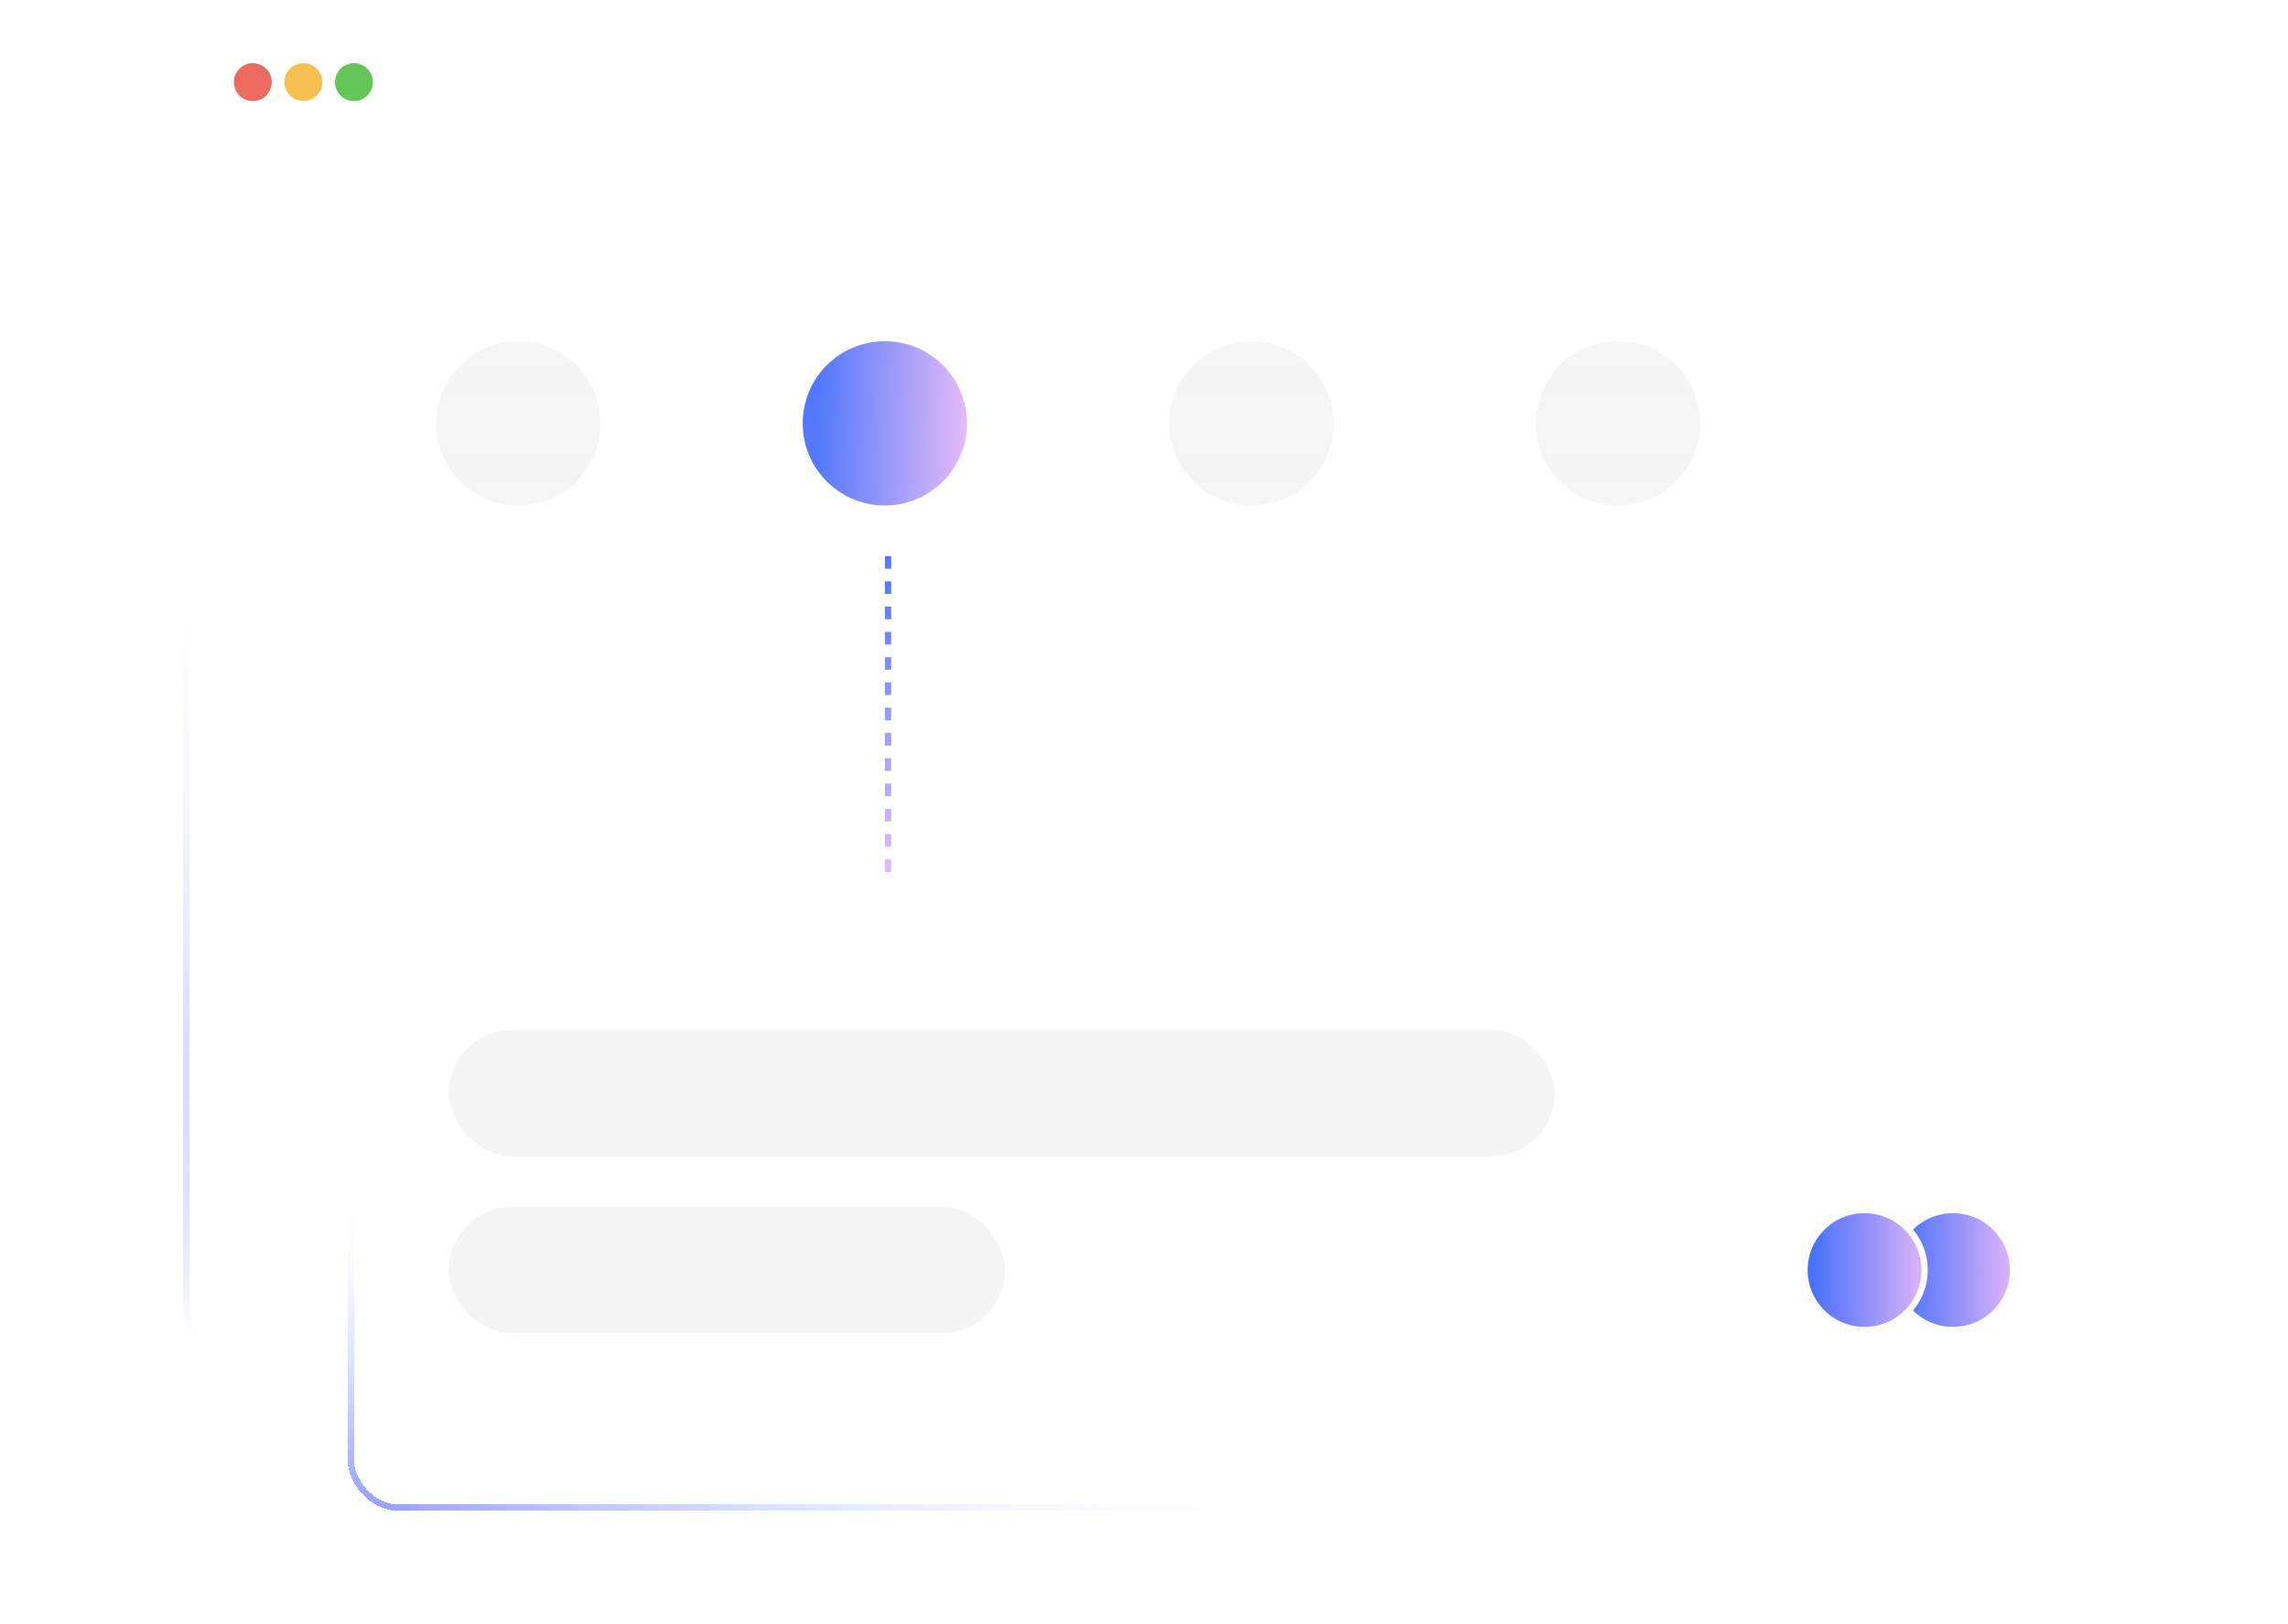 <svg width="362" height="257" viewBox="0 0 362 257" fill="none" xmlns="http://www.w3.org/2000/svg">
  <mask id="mask0_675_5598" style="mask-type:alpha" maskUnits="userSpaceOnUse" x="0" y="0" width="362" height="223">
    <rect width="362" height="223" fill="url(#paint0_linear_675_5598)"/>
  </mask>
  <g mask="url(#mask0_675_5598)">
    <g filter="url(#filter0_ddd_675_5598)">
      <rect x="29" width="280" height="203" rx="8" fill="white" fill-opacity="0.7" shape-rendering="crispEdges"/>
      <rect x="29.5" y="0.5" width="279" height="202" rx="7.5" stroke="url(#paint1_linear_675_5598)"
            shape-rendering="crispEdges"/>
    </g>
    <g filter="url(#filter1_ddd_675_5598)">
      <path d="M29 8C29 3.582 32.582 0 37 0H301C305.418 0 309 3.582 309 8V26H29V8Z" fill="white" fill-opacity="0.7"
            shape-rendering="crispEdges"/>
    </g>
    <circle cx="40" cy="13" r="3" fill="#EC6A5E"/>
    <circle cx="48" cy="13" r="3" fill="#F5BF4F"/>
    <circle cx="56" cy="13" r="3" fill="#61C554"/>
    <line x1="140.5" y1="88" x2="140.5" y2="140" stroke="url(#paint2_linear_675_5598)" stroke-dasharray="2 2"/>
    <circle opacity="0.05" cx="82" cy="67" r="13" fill="#1F2124"/>
    <circle cx="140" cy="67" r="12.5" fill="url(#paint3_linear_675_5598)" stroke="url(#paint4_linear_675_5598)"/>
    <circle opacity="0.05" cx="198" cy="67" r="13" fill="#1F2124"/>
    <circle opacity="0.05" cx="256" cy="67" r="13" fill="#1F2124"/>
  </g>
  <g filter="url(#filter2_ddd_675_5598)">
    <rect x="55" y="147" width="280" height="80" rx="8" fill="white" fill-opacity="0.7" shape-rendering="crispEdges"/>
    <rect x="55.5" y="147.5" width="279" height="79" rx="7.5" stroke="url(#paint5_linear_675_5598)"
          shape-rendering="crispEdges"/>
  </g>
  <circle cx="309" cy="201" r="9.5" fill="url(#paint6_linear_675_5598)" stroke="#FFFCFC"/>
  <circle cx="295" cy="201" r="9.5" fill="url(#paint7_linear_675_5598)" stroke="#FFFCFC"/>
  <rect opacity="0.05" x="71" y="163" width="175" height="20" rx="10" fill="#1F2124"/>
  <rect opacity="0.05" x="71" y="191" width="88" height="20" rx="10" fill="#1F2124"/>
  <defs>
    <filter id="filter0_ddd_675_5598" x="5" y="-18" width="328" height="251" filterUnits="userSpaceOnUse"
            color-interpolation-filters="sRGB">
      <feFlood flood-opacity="0" result="BackgroundImageFix"/>
      <feColorMatrix in="SourceAlpha" type="matrix" values="0 0 0 0 0 0 0 0 0 0 0 0 0 0 0 0 0 0 127 0"
                     result="hardAlpha"/>
      <feOffset dy="5.091"/>
      <feGaussianBlur stdDeviation="6.788"/>
      <feComposite in2="hardAlpha" operator="out"/>
      <feColorMatrix type="matrix" values="0 0 0 0 0 0 0 0 0 0 0 0 0 0 0 0 0 0 0.04 0"/>
      <feBlend mode="normal" in2="BackgroundImageFix" result="effect1_dropShadow_675_5598"/>
      <feColorMatrix in="SourceAlpha" type="matrix" values="0 0 0 0 0 0 0 0 0 0 0 0 0 0 0 0 0 0 127 0"
                     result="hardAlpha"/>
      <feOffset dy="1"/>
      <feGaussianBlur stdDeviation="0.5"/>
      <feComposite in2="hardAlpha" operator="out"/>
      <feColorMatrix type="matrix" values="0 0 0 0 0 0 0 0 0 0 0 0 0 0 0 0 0 0 0.05 0"/>
      <feBlend mode="normal" in2="effect1_dropShadow_675_5598" result="effect2_dropShadow_675_5598"/>
      <feColorMatrix in="SourceAlpha" type="matrix" values="0 0 0 0 0 0 0 0 0 0 0 0 0 0 0 0 0 0 127 0"
                     result="hardAlpha"/>
      <feOffset dy="6"/>
      <feGaussianBlur stdDeviation="12"/>
      <feComposite in2="hardAlpha" operator="out"/>
      <feColorMatrix type="matrix" values="0 0 0 0 0 0 0 0 0 0 0 0 0 0 0 0 0 0 0.03 0"/>
      <feBlend mode="normal" in2="effect2_dropShadow_675_5598" result="effect3_dropShadow_675_5598"/>
      <feBlend mode="normal" in="SourceGraphic" in2="effect3_dropShadow_675_5598" result="shape"/>
    </filter>
    <filter id="filter1_ddd_675_5598" x="5" y="-18" width="328" height="74" filterUnits="userSpaceOnUse"
            color-interpolation-filters="sRGB">
      <feFlood flood-opacity="0" result="BackgroundImageFix"/>
      <feColorMatrix in="SourceAlpha" type="matrix" values="0 0 0 0 0 0 0 0 0 0 0 0 0 0 0 0 0 0 127 0"
                     result="hardAlpha"/>
      <feOffset dy="5.091"/>
      <feGaussianBlur stdDeviation="6.788"/>
      <feComposite in2="hardAlpha" operator="out"/>
      <feColorMatrix type="matrix" values="0 0 0 0 0 0 0 0 0 0 0 0 0 0 0 0 0 0 0.04 0"/>
      <feBlend mode="normal" in2="BackgroundImageFix" result="effect1_dropShadow_675_5598"/>
      <feColorMatrix in="SourceAlpha" type="matrix" values="0 0 0 0 0 0 0 0 0 0 0 0 0 0 0 0 0 0 127 0"
                     result="hardAlpha"/>
      <feOffset dy="1"/>
      <feGaussianBlur stdDeviation="0.5"/>
      <feComposite in2="hardAlpha" operator="out"/>
      <feColorMatrix type="matrix" values="0 0 0 0 0 0 0 0 0 0 0 0 0 0 0 0 0 0 0.05 0"/>
      <feBlend mode="normal" in2="effect1_dropShadow_675_5598" result="effect2_dropShadow_675_5598"/>
      <feColorMatrix in="SourceAlpha" type="matrix" values="0 0 0 0 0 0 0 0 0 0 0 0 0 0 0 0 0 0 127 0"
                     result="hardAlpha"/>
      <feOffset dy="6"/>
      <feGaussianBlur stdDeviation="12"/>
      <feComposite in2="hardAlpha" operator="out"/>
      <feColorMatrix type="matrix" values="0 0 0 0 0 0 0 0 0 0 0 0 0 0 0 0 0 0 0.03 0"/>
      <feBlend mode="normal" in2="effect2_dropShadow_675_5598" result="effect3_dropShadow_675_5598"/>
      <feBlend mode="normal" in="SourceGraphic" in2="effect3_dropShadow_675_5598" result="shape"/>
    </filter>
    <filter id="filter2_ddd_675_5598" x="31" y="129" width="328" height="128" filterUnits="userSpaceOnUse"
            color-interpolation-filters="sRGB">
      <feFlood flood-opacity="0" result="BackgroundImageFix"/>
      <feColorMatrix in="SourceAlpha" type="matrix" values="0 0 0 0 0 0 0 0 0 0 0 0 0 0 0 0 0 0 127 0"
                     result="hardAlpha"/>
      <feOffset dy="5.091"/>
      <feGaussianBlur stdDeviation="6.788"/>
      <feComposite in2="hardAlpha" operator="out"/>
      <feColorMatrix type="matrix" values="0 0 0 0 0 0 0 0 0 0 0 0 0 0 0 0 0 0 0.04 0"/>
      <feBlend mode="normal" in2="BackgroundImageFix" result="effect1_dropShadow_675_5598"/>
      <feColorMatrix in="SourceAlpha" type="matrix" values="0 0 0 0 0 0 0 0 0 0 0 0 0 0 0 0 0 0 127 0"
                     result="hardAlpha"/>
      <feOffset dy="1"/>
      <feGaussianBlur stdDeviation="0.5"/>
      <feComposite in2="hardAlpha" operator="out"/>
      <feColorMatrix type="matrix" values="0 0 0 0 0 0 0 0 0 0 0 0 0 0 0 0 0 0 0.05 0"/>
      <feBlend mode="normal" in2="effect1_dropShadow_675_5598" result="effect2_dropShadow_675_5598"/>
      <feColorMatrix in="SourceAlpha" type="matrix" values="0 0 0 0 0 0 0 0 0 0 0 0 0 0 0 0 0 0 127 0"
                     result="hardAlpha"/>
      <feOffset dy="6"/>
      <feGaussianBlur stdDeviation="12"/>
      <feComposite in2="hardAlpha" operator="out"/>
      <feColorMatrix type="matrix" values="0 0 0 0 0 0 0 0 0 0 0 0 0 0 0 0 0 0 0.03 0"/>
      <feBlend mode="normal" in2="effect2_dropShadow_675_5598" result="effect3_dropShadow_675_5598"/>
      <feBlend mode="normal" in="SourceGraphic" in2="effect3_dropShadow_675_5598" result="shape"/>
    </filter>
    <linearGradient id="paint0_linear_675_5598" x1="181" y1="0" x2="181" y2="212.076" gradientUnits="userSpaceOnUse">
      <stop stop-color="white"/>
      <stop offset="0.782" stop-color="white" stop-opacity="0.86"/>
      <stop offset="1" stop-color="white" stop-opacity="0"/>
    </linearGradient>
    <linearGradient id="paint1_linear_675_5598" x1="2" y1="225.475" x2="89.941" y2="124.31"
                    gradientUnits="userSpaceOnUse">
      <stop stop-color="#3044FE"/>
      <stop offset="1" stop-color="white" stop-opacity="0"/>
    </linearGradient>
    <linearGradient id="paint2_linear_675_5598" x1="139.471" y1="92.415" x2="139.471" y2="140"
                    gradientUnits="userSpaceOnUse">
      <stop stop-color="#4870FA"/>
      <stop offset="1" stop-color="#E4B6F9"/>
    </linearGradient>
    <linearGradient id="paint3_linear_675_5598" x1="129.208" y1="67.765" x2="153" y2="67.765"
                    gradientUnits="userSpaceOnUse">
      <stop stop-color="#4870FA"/>
      <stop offset="1" stop-color="#E4B6F9"/>
    </linearGradient>
    <linearGradient id="paint4_linear_675_5598" x1="129.208" y1="67.765" x2="153" y2="67.765"
                    gradientUnits="userSpaceOnUse">
      <stop stop-color="#4870FA"/>
      <stop offset="1" stop-color="#E4B6F9"/>
    </linearGradient>
    <linearGradient id="paint5_linear_675_5598" x1="28" y1="235.857" x2="49.46" y2="173.214"
                    gradientUnits="userSpaceOnUse">
      <stop stop-color="#3044FE"/>
      <stop offset="1" stop-color="white" stop-opacity="0"/>
    </linearGradient>
    <linearGradient id="paint6_linear_675_5598" x1="300.698" y1="201.588" x2="319" y2="201.588"
                    gradientUnits="userSpaceOnUse">
      <stop stop-color="#4870FA"/>
      <stop offset="1" stop-color="#E4B6F9"/>
    </linearGradient>
    <linearGradient id="paint7_linear_675_5598" x1="286.698" y1="201.588" x2="305" y2="201.588"
                    gradientUnits="userSpaceOnUse">
      <stop stop-color="#4870FA"/>
      <stop offset="1" stop-color="#E4B6F9"/>
    </linearGradient>
  </defs>
</svg>
